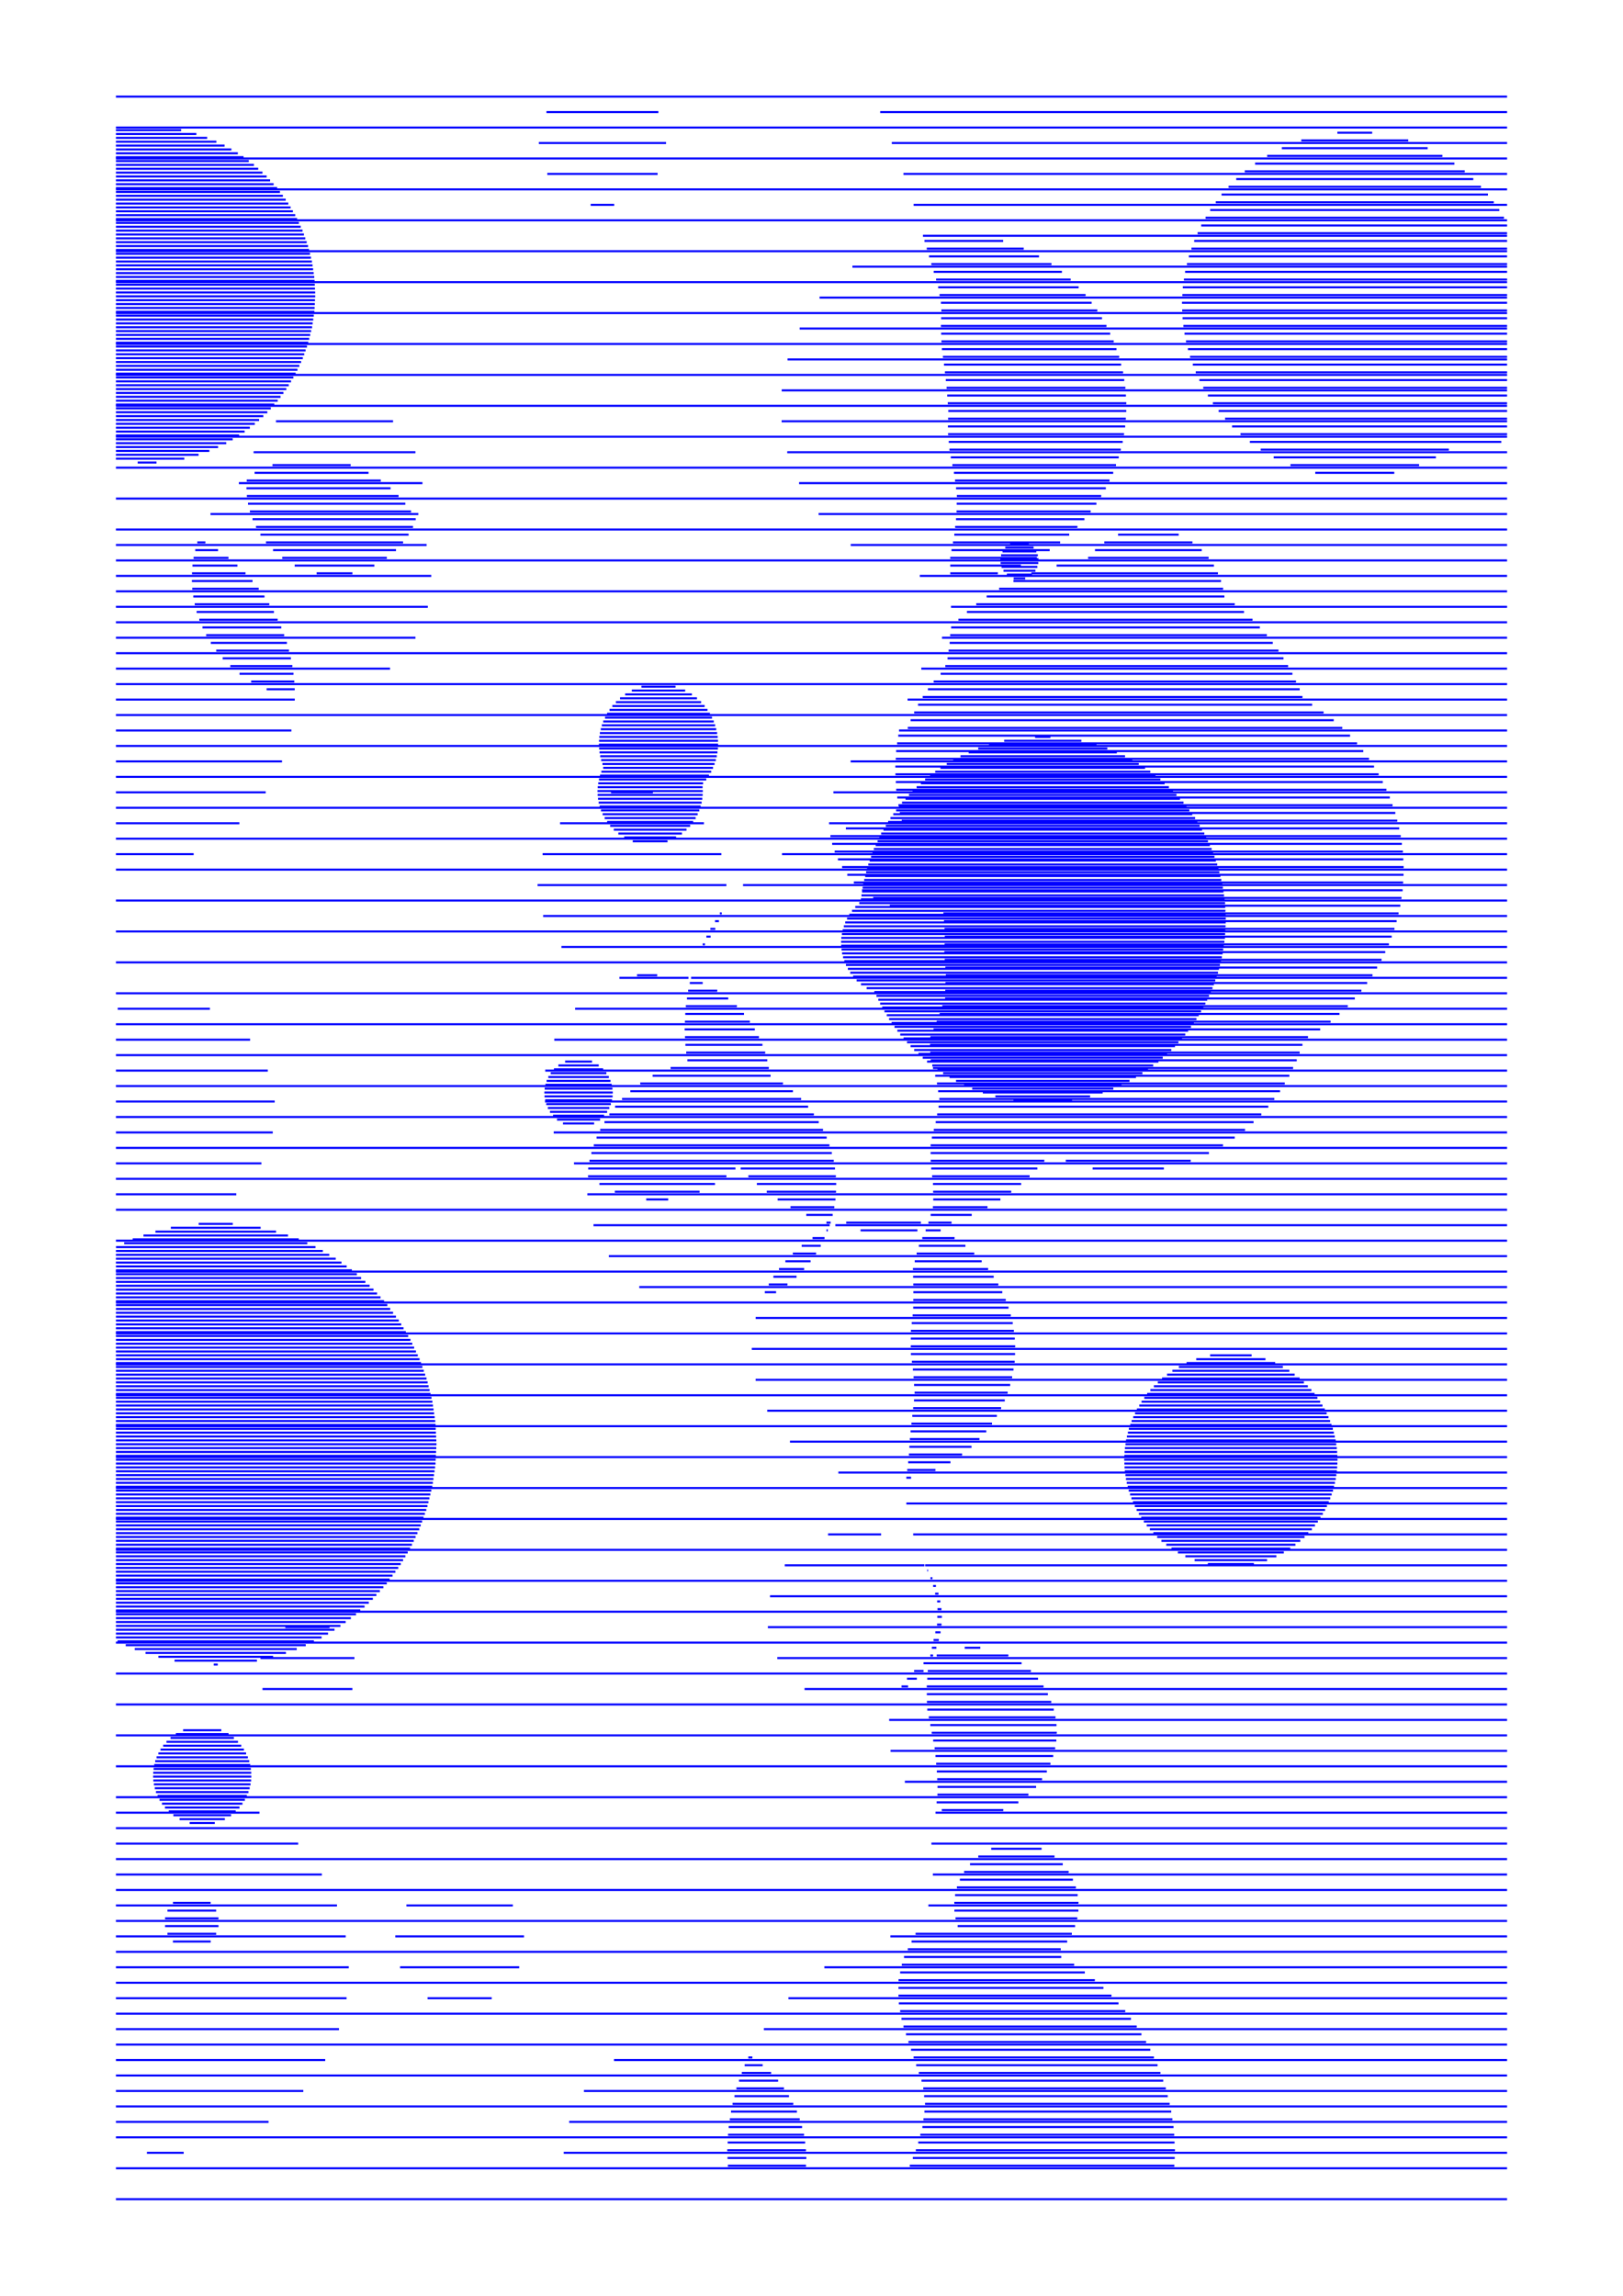 <?xml version="1.0" encoding="utf-8" ?>
<svg xmlns="http://www.w3.org/2000/svg" xmlns:cc="http://creativecommons.org/ns#" xmlns:dc="http://purl.org/dc/elements/1.1/" xmlns:ev="http://www.w3.org/2001/xml-events" xmlns:inkscape="http://www.inkscape.org/namespaces/inkscape" xmlns:rdf="http://www.w3.org/1999/02/22-rdf-syntax-ns#" xmlns:sodipodi="http://sodipodi.sourceforge.net/DTD/sodipodi-0.dtd" xmlns:xlink="http://www.w3.org/1999/xlink" baseProfile="tiny" height="29.7cm" version="1.2" viewBox="0 0 793.701 1122.52" width="21.0cm">
  <defs/>
  <g fill="none" id="layer1" inkscape:groupmode="layer" inkscape:label="1" stroke="#00f" style="display:inline">
    <line x1="737.008" x2="56.693" y1="47.244" y2="47.244"/>
    <line x1="56.693" x2="737.008" y1="62.362" y2="62.362"/>
    <line x1="737.008" x2="436.125" y1="69.921" y2="69.921"/>
    <line x1="430.436" x2="737.008" y1="54.803" y2="54.803"/>
    <line x1="737.008" x2="56.693" y1="77.48" y2="77.48"/>
    <line x1="56.693" x2="119.108" y1="76.85" y2="76.85"/>
    <line x1="121.656" x2="56.693" y1="78.74" y2="78.74"/>
    <line x1="56.693" x2="124.186" y1="80.63" y2="80.63"/>
    <line x1="126.271" x2="56.693" y1="82.52" y2="82.52"/>
    <line x1="56.693" x2="128.356" y1="84.409" y2="84.409"/>
    <line x1="130.378" x2="56.693" y1="86.299" y2="86.299"/>
    <line x1="56.693" x2="132.09" y1="88.189" y2="88.189"/>
    <line x1="133.803" x2="56.693" y1="90.079" y2="90.079"/>
    <line x1="56.693" x2="135.514" y1="91.969" y2="91.969"/>
    <line x1="136.915" x2="56.693" y1="93.858" y2="93.858"/>
    <line x1="56.693" x2="737.008" y1="92.598" y2="92.598"/>
    <line x1="737.008" x2="446.8" y1="100.157" y2="100.157"/>
    <line x1="451.362" x2="737.008" y1="115.276" y2="115.276"/>
    <line x1="737.008" x2="585.66" y1="114.016" y2="114.016"/>
    <line x1="584.007" x2="737.008" y1="117.795" y2="117.795"/>
    <line x1="737.008" x2="582.654" y1="121.575" y2="121.575"/>
    <line x1="581.4" x2="737.008" y1="125.354" y2="125.354"/>
    <line x1="737.008" x2="56.693" y1="122.835" y2="122.835"/>
    <line x1="56.693" x2="151.119" y1="122.205" y2="122.205"/>
    <line x1="150.645" x2="56.693" y1="120.315" y2="120.315"/>
    <line x1="56.693" x2="149.976" y1="118.425" y2="118.425"/>
    <line x1="149.3" x2="56.693" y1="116.535" y2="116.535"/>
    <line x1="56.693" x2="148.624" y1="114.646" y2="114.646"/>
    <line x1="147.947" x2="56.693" y1="112.756" y2="112.756"/>
    <line x1="56.693" x2="147.065" y1="110.866" y2="110.866"/>
    <line x1="146.171" x2="56.693" y1="108.976" y2="108.976"/>
    <line x1="56.693" x2="737.008" y1="107.716" y2="107.716"/>
    <line x1="735.476" x2="589.573" y1="106.457" y2="106.457"/>
    <line x1="587.447" x2="737.008" y1="110.236" y2="110.236"/>
    <line x1="733.211" x2="591.838" y1="102.677" y2="102.677"/>
    <line x1="594.547" x2="730.502" y1="98.898" y2="98.898"/>
    <line x1="727.661" x2="597.388" y1="95.118" y2="95.118"/>
    <line x1="600.814" x2="724.235" y1="91.339" y2="91.339"/>
    <line x1="720.486" x2="604.563" y1="87.559" y2="87.559"/>
    <line x1="608.733" x2="716.316" y1="83.779" y2="83.779"/>
    <line x1="711.256" x2="613.793" y1="80.0" y2="80.0"/>
    <line x1="619.679" x2="705.369" y1="76.221" y2="76.221"/>
    <line x1="698.179" x2="626.87" y1="72.441" y2="72.441"/>
    <line x1="636.37" x2="688.679" y1="68.661" y2="68.661"/>
    <line x1="671.023" x2="654.026" y1="64.882" y2="64.882"/>
    <line x1="737.008" x2="441.819" y1="85.039" y2="85.039"/>
    <line x1="452.102" x2="490.568" y1="117.795" y2="117.795"/>
    <line x1="500.621" x2="453.218" y1="121.575" y2="121.575"/>
    <line x1="454.336" x2="508.106" y1="125.354" y2="125.354"/>
    <line x1="514.203" x2="455.455" y1="129.134" y2="129.134"/>
    <line x1="456.623" x2="519.299" y1="132.913" y2="132.913"/>
    <line x1="523.594" x2="457.791" y1="136.693" y2="136.693"/>
    <line x1="458.809" x2="527.472" y1="140.472" y2="140.472"/>
    <line x1="530.897" x2="459.48" y1="144.252" y2="144.252"/>
    <line x1="460.151" x2="533.845" y1="148.031" y2="148.031"/>
    <line x1="536.646" x2="460.357" y1="151.811" y2="151.811"/>
    <line x1="460.247" x2="538.911" y1="155.591" y2="155.591"/>
    <line x1="541.118" x2="460.137" y1="159.37" y2="159.37"/>
    <line x1="460.254" x2="542.905" y1="163.15" y2="163.15"/>
    <line x1="544.632" x2="460.399" y1="166.929" y2="166.929"/>
    <line x1="460.611" x2="545.984" y1="170.709" y2="170.709"/>
    <line x1="547.306" x2="461.126" y1="174.488" y2="174.488"/>
    <line x1="461.642" x2="548.253" y1="178.268" y2="178.268"/>
    <line x1="549.2" x2="462.107" y1="182.047" y2="182.047"/>
    <line x1="462.516" x2="549.781" y1="185.827" y2="185.827"/>
    <line x1="550.342" x2="462.925" y1="189.606" y2="189.606"/>
    <line x1="463.223" x2="550.611" y1="193.386" y2="193.386"/>
    <line x1="550.797" x2="463.487" y1="197.165" y2="197.165"/>
    <line x1="463.731" x2="550.765" y1="200.945" y2="200.945"/>
    <line x1="550.579" x2="463.651" y1="204.724" y2="204.724"/>
    <line x1="463.571" x2="550.246" y1="208.504" y2="208.504"/>
    <line x1="549.685" x2="463.642" y1="212.284" y2="212.284"/>
    <line x1="463.988" x2="549.038" y1="216.063" y2="216.063"/>
    <line x1="548.091" x2="464.335" y1="219.843" y2="219.843"/>
    <line x1="464.96" x2="547.106" y1="223.622" y2="223.622"/>
    <line x1="545.753" x2="465.738" y1="227.402" y2="227.402"/>
    <line x1="466.516" x2="544.388" y1="231.181" y2="231.181"/>
    <line x1="542.6" x2="467.04" y1="234.961" y2="234.961"/>
    <line x1="467.548" x2="540.79" y1="238.74" y2="238.74"/>
    <line x1="538.524" x2="467.921" y1="242.52" y2="242.52"/>
    <line x1="467.849" x2="536.17" y1="246.299" y2="246.299"/>
    <line x1="533.367" x2="467.777" y1="250.079" y2="250.079"/>
    <line x1="467.524" x2="530.312" y1="253.858" y2="253.858"/>
    <line x1="526.887" x2="467.107" y1="257.638" y2="257.638"/>
    <line x1="466.69" x2="522.882" y1="261.417" y2="261.417"/>
    <line x1="518.429" x2="466.031" y1="265.197" y2="265.197"/>
    <line x1="465.317" x2="513.333" y1="268.976" y2="268.976"/>
    <line x1="507.537" x2="489.544" y1="271.496" y2="271.496"/>
    <line x1="489.235" x2="507.846" y1="273.386" y2="273.386"/>
    <line x1="507.029" x2="464.684" y1="272.756" y2="272.756"/>
    <line x1="464.692" x2="499.256" y1="276.535" y2="276.535"/>
    <line x1="504.364" x2="595.623" y1="280.315" y2="280.315"/>
    <line x1="597.104" x2="495.619" y1="284.094" y2="284.094"/>
    <line x1="495.71" x2="501.37" y1="282.835" y2="282.835"/>
    <line x1="504.7" x2="492.381" y1="280.945" y2="280.945"/>
    <line x1="490.734" x2="506.347" y1="279.055" y2="279.055"/>
    <line x1="507.289" x2="489.791" y1="277.165" y2="277.165"/>
    <line x1="489.313" x2="507.767" y1="275.276" y2="275.276"/>
    <line x1="506.8" x2="490.281" y1="269.606" y2="269.606"/>
    <line x1="491.605" x2="505.475" y1="267.716" y2="267.716"/>
    <line x1="503.127" x2="493.954" y1="265.827" y2="265.827"/>
    <line x1="487.991" x2="464.7" y1="280.315" y2="280.315"/>
    <line x1="449.807" x2="737.008" y1="281.575" y2="281.575"/>
    <line x1="737.008" x2="56.693" y1="289.134" y2="289.134"/>
    <line x1="56.693" x2="209.198" y1="296.693" y2="296.693"/>
    <line x1="210.906" x2="56.693" y1="281.575" y2="281.575"/>
    <line x1="56.693" x2="737.008" y1="274.016" y2="274.016"/>
    <line x1="737.008" x2="416.038" y1="266.457" y2="266.457"/>
    <line x1="400.336" x2="737.008" y1="251.339" y2="251.339"/>
    <line x1="737.008" x2="56.693" y1="258.898" y2="258.898"/>
    <line x1="56.693" x2="208.627" y1="266.457" y2="266.457"/>
    <line x1="199.815" x2="127.363" y1="261.417" y2="261.417"/>
    <line x1="125.2" x2="201.978" y1="257.638" y2="257.638"/>
    <line x1="203.302" x2="123.501" y1="253.858" y2="253.858"/>
    <line x1="122.21" x2="201.024" y1="250.079" y2="250.079"/>
    <line x1="204.578" x2="102.944" y1="251.339" y2="251.339"/>
    <line x1="100.447" x2="96.479" y1="265.197" y2="265.197"/>
    <line x1="95.478" x2="106.629" y1="268.976" y2="268.976"/>
    <line x1="111.725" x2="94.681" y1="272.756" y2="272.756"/>
    <line x1="94.121" x2="116.104" y1="276.535" y2="276.535"/>
    <line x1="120.067" x2="93.892" y1="280.315" y2="280.315"/>
    <line x1="93.841" x2="123.492" y1="284.094" y2="284.094"/>
    <line x1="126.528" x2="94.027" y1="287.874" y2="287.874"/>
    <line x1="94.529" x2="129.331" y1="291.654" y2="291.654"/>
    <line x1="131.684" x2="95.222" y1="295.433" y2="295.433"/>
    <line x1="96.168" x2="133.949" y1="299.213" y2="299.213"/>
    <line x1="135.773" x2="97.466" y1="302.992" y2="302.992"/>
    <line x1="99.006" x2="137.56" y1="306.772" y2="306.772"/>
    <line x1="138.952" x2="100.82" y1="310.551" y2="310.551"/>
    <line x1="103.086" x2="140.304" y1="314.331" y2="314.331"/>
    <line x1="141.327" x2="105.755" y1="318.11" y2="318.11"/>
    <line x1="108.888" x2="142.274" y1="321.89" y2="321.89"/>
    <line x1="142.97" x2="112.613" y1="325.669" y2="325.669"/>
    <line x1="117.136" x2="143.53" y1="329.449" y2="329.449"/>
    <line x1="143.924" x2="122.805" y1="333.228" y2="333.228"/>
    <line x1="130.385" x2="144.11" y1="337.008" y2="337.008"/>
    <line x1="144.152" x2="56.693" y1="342.047" y2="342.047"/>
    <line x1="56.693" x2="737.008" y1="349.606" y2="349.606"/>
    <line x1="737.008" x2="439.651" y1="357.165" y2="357.165"/>
    <line x1="439.277" x2="660.226" y1="359.685" y2="359.685"/>
    <line x1="663.651" x2="438.716" y1="363.465" y2="363.465"/>
    <line x1="438.245" x2="666.679" y1="367.244" y2="367.244"/>
    <line x1="669.482" x2="438.06" y1="371.024" y2="371.024"/>
    <line x1="437.874" x2="671.934" y1="374.803" y2="374.803"/>
    <line x1="674.199" x2="437.901" y1="378.583" y2="378.583"/>
    <line x1="438.087" x2="676.21" y1="382.362" y2="382.362"/>
    <line x1="677.997" x2="438.272" y1="386.142" y2="386.142"/>
    <line x1="438.798" x2="679.654" y1="389.921" y2="389.921"/>
    <line x1="681.007" x2="439.358" y1="393.701" y2="393.701"/>
    <line x1="439.643" x2="580.242" y1="394.331" y2="394.331"/>
    <line x1="581.643" x2="438.241" y1="396.221" y2="396.221"/>
    <line x1="440.021" x2="682.359" y1="397.48" y2="397.48"/>
    <line x1="683.317" x2="440.968" y1="401.26" y2="401.26"/>
    <line x1="436.84" x2="583.045" y1="398.11" y2="398.11"/>
    <line x1="584.436" x2="435.449" y1="400.0" y2="400.0"/>
    <line x1="434.316" x2="585.568" y1="401.89" y2="401.89"/>
    <line x1="586.701" x2="433.183" y1="403.779" y2="403.779"/>
    <line x1="432.051" x2="587.834" y1="405.669" y2="405.669"/>
    <line x1="588.954" x2="430.93" y1="407.559" y2="407.559"/>
    <line x1="430.037" x2="589.848" y1="409.449" y2="409.449"/>
    <line x1="590.742" x2="429.143" y1="411.339" y2="411.339"/>
    <line x1="428.249" x2="591.635" y1="413.228" y2="413.228"/>
    <line x1="592.529" x2="427.355" y1="415.118" y2="415.118"/>
    <line x1="426.646" x2="593.238" y1="417.008" y2="417.008"/>
    <line x1="593.914" x2="425.97" y1="418.898" y2="418.898"/>
    <line x1="425.294" x2="594.591" y1="420.787" y2="420.787"/>
    <line x1="595.267" x2="424.618" y1="422.677" y2="422.677"/>
    <line x1="424.037" x2="595.848" y1="424.567" y2="424.567"/>
    <line x1="596.321" x2="423.563" y1="426.457" y2="426.457"/>
    <line x1="423.09" x2="596.794" y1="428.346" y2="428.346"/>
    <line x1="597.268" x2="422.617" y1="430.236" y2="430.236"/>
    <line x1="422.143" x2="597.741" y1="432.126" y2="432.126"/>
    <line x1="598.029" x2="421.855" y1="434.016" y2="434.016"/>
    <line x1="421.564" x2="685.928" y1="435.276" y2="435.276"/>
    <line x1="686.186" x2="417.566" y1="431.496" y2="431.496"/>
    <line x1="414.376" x2="686.372" y1="427.716" y2="427.716"/>
    <line x1="686.432" x2="411.817" y1="423.937" y2="423.937"/>
    <line x1="409.774" x2="686.246" y1="420.158" y2="420.158"/>
    <line x1="686.061" x2="408.172" y1="416.378" y2="416.378"/>
    <line x1="406.959" x2="685.549" y1="412.598" y2="412.598"/>
    <line x1="684.988" x2="406.099" y1="408.819" y2="408.819"/>
    <line x1="405.448" x2="737.008" y1="402.52" y2="402.52"/>
    <line x1="737.008" x2="56.693" y1="410.079" y2="410.079"/>
    <line x1="56.693" x2="117.056" y1="402.52" y2="402.52"/>
    <line x1="129.936" x2="56.693" y1="387.402" y2="387.402"/>
    <line x1="56.693" x2="737.008" y1="379.842" y2="379.842"/>
    <line x1="737.008" x2="407.554" y1="387.402" y2="387.402"/>
    <line x1="415.999" x2="737.008" y1="372.284" y2="372.284"/>
    <line x1="737.008" x2="56.693" y1="364.724" y2="364.724"/>
    <line x1="56.693" x2="137.908" y1="372.284" y2="372.284"/>
    <line x1="142.49" x2="56.693" y1="357.165" y2="357.165"/>
    <line x1="56.693" x2="737.008" y1="334.488" y2="334.488"/>
    <line x1="737.008" x2="443.841" y1="342.047" y2="342.047"/>
    <line x1="448.964" x2="641.682" y1="344.567" y2="344.567"/>
    <line x1="636.947" x2="451.229" y1="340.787" y2="340.787"/>
    <line x1="453.789" x2="635.587" y1="337.008" y2="337.008"/>
    <line x1="633.799" x2="456.592" y1="333.228" y2="333.228"/>
    <line x1="460.009" x2="632.012" y1="329.449" y2="329.449"/>
    <line x1="629.936" x2="462.286" y1="325.669" y2="325.669"/>
    <line x1="463.374" x2="627.671" y1="321.89" y2="321.89"/>
    <line x1="625.237" x2="463.895" y1="318.11" y2="318.11"/>
    <line x1="464.416" x2="622.434" y1="314.331" y2="314.331"/>
    <line x1="619.526" x2="464.665" y1="310.551" y2="310.551"/>
    <line x1="465.138" x2="616.101" y1="306.772" y2="306.772"/>
    <line x1="612.533" x2="468.705" y1="302.992" y2="302.992"/>
    <line x1="472.875" x2="608.363" y1="299.213" y2="299.213"/>
    <line x1="603.825" x2="477.413" y1="295.433" y2="295.433"/>
    <line x1="482.509" x2="598.754" y1="291.654" y2="291.654"/>
    <line x1="598.135" x2="488.581" y1="287.874" y2="287.874"/>
    <line x1="465.074" x2="737.008" y1="296.693" y2="296.693"/>
    <line x1="737.008" x2="56.693" y1="304.252" y2="304.252"/>
    <line x1="56.693" x2="203.16" y1="311.811" y2="311.811"/>
    <line x1="190.732" x2="56.693" y1="326.929" y2="326.929"/>
    <line x1="56.693" x2="737.008" y1="319.37" y2="319.37"/>
    <line x1="737.008" x2="450.547" y1="326.929" y2="326.929"/>
    <line x1="460.673" x2="737.008" y1="311.811" y2="311.811"/>
    <line x1="737.008" x2="56.693" y1="243.78" y2="243.78"/>
    <line x1="56.693" x2="737.008" y1="228.661" y2="228.661"/>
    <line x1="737.008" x2="384.993" y1="221.102" y2="221.102"/>
    <line x1="382.251" x2="737.008" y1="205.984" y2="205.984"/>
    <line x1="737.008" x2="599.098" y1="204.724" y2="204.724"/>
    <line x1="595.946" x2="737.008" y1="200.945" y2="200.945"/>
    <line x1="737.008" x2="56.693" y1="198.425" y2="198.425"/>
    <line x1="56.693" x2="134.149" y1="197.795" y2="197.795"/>
    <line x1="135.797" x2="56.693" y1="195.905" y2="195.905"/>
    <line x1="56.693" x2="137.198" y1="194.016" y2="194.016"/>
    <line x1="138.6" x2="56.693" y1="192.126" y2="192.126"/>
    <line x1="56.693" x2="140.001" y1="190.236" y2="190.236"/>
    <line x1="141.194" x2="56.693" y1="188.346" y2="188.346"/>
    <line x1="56.693" x2="142.326" y1="186.457" y2="186.457"/>
    <line x1="143.459" x2="56.693" y1="184.567" y2="184.567"/>
    <line x1="56.693" x2="737.008" y1="183.307" y2="183.307"/>
    <line x1="737.008" x2="584.764" y1="182.047" y2="182.047"/>
    <line x1="583.329" x2="737.008" y1="178.268" y2="178.268"/>
    <line x1="737.008" x2="385.147" y1="175.748" y2="175.748"/>
    <line x1="382.281" x2="737.008" y1="190.866" y2="190.866"/>
    <line x1="737.008" x2="588.438" y1="189.606" y2="189.606"/>
    <line x1="586.552" x2="737.008" y1="185.827" y2="185.827"/>
    <line x1="737.008" x2="590.703" y1="193.386" y2="193.386"/>
    <line x1="593.143" x2="737.008" y1="197.165" y2="197.165"/>
    <line x1="737.008" x2="602.523" y1="208.504" y2="208.504"/>
    <line x1="606.644" x2="737.008" y1="212.284" y2="212.284"/>
    <line x1="737.008" x2="56.693" y1="213.543" y2="213.543"/>
    <line x1="56.693" x2="116.945" y1="212.913" y2="212.913"/>
    <line x1="119.623" x2="56.693" y1="211.024" y2="211.024"/>
    <line x1="56.693" x2="122.171" y1="209.134" y2="209.134"/>
    <line x1="124.607" x2="56.693" y1="207.244" y2="207.244"/>
    <line x1="56.693" x2="126.692" y1="205.354" y2="205.354"/>
    <line x1="128.777" x2="56.693" y1="203.465" y2="203.465"/>
    <line x1="56.693" x2="130.723" y1="201.575" y2="201.575"/>
    <line x1="132.436" x2="56.693" y1="199.685" y2="199.685"/>
    <line x1="56.693" x2="113.792" y1="214.803" y2="214.803"/>
    <line x1="110.623" x2="56.693" y1="216.693" y2="216.693"/>
    <line x1="56.693" x2="106.627" y1="218.583" y2="218.583"/>
    <line x1="102.383" x2="56.693" y1="220.472" y2="220.472"/>
    <line x1="56.693" x2="97.102" y1="222.362" y2="222.362"/>
    <line x1="90.113" x2="56.693" y1="224.252" y2="224.252"/>
    <line x1="67.336" x2="76.528" y1="226.142" y2="226.142"/>
    <line x1="116.817" x2="206.588" y1="236.22" y2="236.22"/>
    <line x1="198.221" x2="121.288" y1="246.299" y2="246.299"/>
    <line x1="120.727" x2="194.92" y1="242.52" y2="242.52"/>
    <line x1="190.993" x2="120.525" y1="238.74" y2="238.74"/>
    <line x1="120.652" x2="186.22" y1="234.961" y2="234.961"/>
    <line x1="180.222" x2="124.513" y1="231.181" y2="231.181"/>
    <line x1="133.245" x2="171.49" y1="227.402" y2="227.402"/>
    <line x1="192.207" x2="134.97" y1="205.984" y2="205.984"/>
    <line x1="124.032" x2="203.146" y1="221.102" y2="221.102"/>
    <line x1="197.106" x2="130.072" y1="265.197" y2="265.197"/>
    <line x1="133.525" x2="193.653" y1="268.976" y2="268.976"/>
    <line x1="189.162" x2="138.016" y1="272.756" y2="272.756"/>
    <line x1="144.111" x2="183.067" y1="276.535" y2="276.535"/>
    <line x1="172.338" x2="154.84" y1="280.315" y2="280.315"/>
    <line x1="144.564" x2="56.693" y1="182.677" y2="182.677"/>
    <line x1="56.693" x2="145.458" y1="180.787" y2="180.787"/>
    <line x1="146.352" x2="56.693" y1="178.898" y2="178.898"/>
    <line x1="56.693" x2="147.245" y1="177.008" y2="177.008"/>
    <line x1="148.084" x2="56.693" y1="175.118" y2="175.118"/>
    <line x1="56.693" x2="148.76" y1="173.228" y2="173.228"/>
    <line x1="149.436" x2="56.693" y1="171.339" y2="171.339"/>
    <line x1="56.693" x2="150.112" y1="169.449" y2="169.449"/>
    <line x1="150.741" x2="56.693" y1="167.559" y2="167.559"/>
    <line x1="56.693" x2="737.008" y1="168.189" y2="168.189"/>
    <line x1="737.008" x2="579.979" y1="166.929" y2="166.929"/>
    <line x1="579.27" x2="737.008" y1="163.15" y2="163.15"/>
    <line x1="737.008" x2="391.055" y1="160.63" y2="160.63"/>
    <line x1="400.792" x2="737.008" y1="145.512" y2="145.512"/>
    <line x1="737.008" x2="578.222" y1="144.252" y2="144.252"/>
    <line x1="578.036" x2="737.008" y1="148.031" y2="148.031"/>
    <line x1="737.008" x2="578.129" y1="151.811" y2="151.811"/>
    <line x1="578.314" x2="737.008" y1="155.591" y2="155.591"/>
    <line x1="737.008" x2="56.693" y1="153.071" y2="153.071"/>
    <line x1="56.693" x2="153.738" y1="152.441" y2="152.441"/>
    <line x1="153.856" x2="56.693" y1="150.551" y2="150.551"/>
    <line x1="56.693" x2="153.949" y1="148.661" y2="148.661"/>
    <line x1="154.042" x2="56.693" y1="146.772" y2="146.772"/>
    <line x1="56.693" x2="154.135" y1="144.882" y2="144.882"/>
    <line x1="154.116" x2="56.693" y1="142.992" y2="142.992"/>
    <line x1="56.693" x2="154.023" y1="141.102" y2="141.102"/>
    <line x1="153.93" x2="56.693" y1="139.213" y2="139.213"/>
    <line x1="56.693" x2="737.008" y1="137.953" y2="137.953"/>
    <line x1="737.008" x2="578.99" y1="136.693" y2="136.693"/>
    <line x1="579.55" x2="737.008" y1="132.913" y2="132.913"/>
    <line x1="737.008" x2="416.867" y1="130.394" y2="130.394"/>
    <line x1="321.587" x2="267.637" y1="85.039" y2="85.039"/>
    <line x1="263.512" x2="325.712" y1="69.921" y2="69.921"/>
    <line x1="321.981" x2="267.243" y1="54.803" y2="54.803"/>
    <line x1="288.853" x2="300.371" y1="100.157" y2="100.157"/>
    <line x1="152.539" x2="56.693" y1="127.874" y2="127.874"/>
    <line x1="56.693" x2="152.841" y1="129.764" y2="129.764"/>
    <line x1="153.121" x2="56.693" y1="131.654" y2="131.654"/>
    <line x1="56.693" x2="153.401" y1="133.543" y2="133.543"/>
    <line x1="153.682" x2="56.693" y1="135.433" y2="135.433"/>
    <line x1="56.693" x2="153.837" y1="137.323" y2="137.323"/>
    <line x1="152.066" x2="56.693" y1="125.984" y2="125.984"/>
    <line x1="56.693" x2="151.592" y1="124.094" y2="124.094"/>
    <line x1="145.277" x2="56.693" y1="107.087" y2="107.087"/>
    <line x1="56.693" x2="144.363" y1="105.197" y2="105.197"/>
    <line x1="143.23" x2="56.693" y1="103.307" y2="103.307"/>
    <line x1="56.693" x2="142.098" y1="101.417" y2="101.417"/>
    <line x1="140.965" x2="56.693" y1="99.528" y2="99.528"/>
    <line x1="56.693" x2="139.718" y1="97.638" y2="97.638"/>
    <line x1="138.317" x2="56.693" y1="95.748" y2="95.748"/>
    <line x1="56.693" x2="116.308" y1="74.961" y2="74.961"/>
    <line x1="113.155" x2="56.693" y1="73.071" y2="73.071"/>
    <line x1="56.693" x2="109.816" y1="71.181" y2="71.181"/>
    <line x1="105.821" x2="56.693" y1="69.291" y2="69.291"/>
    <line x1="56.693" x2="101.317" y1="67.402" y2="67.402"/>
    <line x1="96.035" x2="56.693" y1="65.512" y2="65.512"/>
    <line x1="56.693" x2="88.59" y1="63.622" y2="63.622"/>
    <line x1="56.693" x2="153.458" y1="154.331" y2="154.331"/>
    <line x1="153.178" x2="56.693" y1="156.22" y2="156.22"/>
    <line x1="56.693" x2="152.897" y1="158.11" y2="158.11"/>
    <line x1="152.617" x2="56.693" y1="160.0" y2="160.0"/>
    <line x1="56.693" x2="152.161" y1="161.89" y2="161.89"/>
    <line x1="151.688" x2="56.693" y1="163.78" y2="163.78"/>
    <line x1="56.693" x2="151.214" y1="165.669" y2="165.669"/>
    <line x1="303.231" x2="340.825" y1="341.417" y2="341.417"/>
    <line x1="342.863" x2="301.193" y1="343.307" y2="343.307"/>
    <line x1="299.482" x2="344.574" y1="345.197" y2="345.197"/>
    <line x1="345.976" x2="298.08" y1="347.087" y2="347.087"/>
    <line x1="296.89" x2="347.165" y1="348.976" y2="348.976"/>
    <line x1="348.181" x2="295.875" y1="350.866" y2="350.866"/>
    <line x1="295.007" x2="349.049" y1="352.756" y2="352.756"/>
    <line x1="349.725" x2="294.331" y1="354.646" y2="354.646"/>
    <line x1="293.796" x2="350.26" y1="356.535" y2="356.535"/>
    <line x1="350.69" x2="293.366" y1="358.425" y2="358.425"/>
    <line x1="293.086" x2="350.97" y1="360.315" y2="360.315"/>
    <line x1="351.114" x2="292.942" y1="362.205" y2="362.205"/>
    <line x1="292.889" x2="351.166" y1="364.094" y2="364.094"/>
    <line x1="351.074" x2="292.982" y1="365.984" y2="365.984"/>
    <line x1="293.207" x2="350.849" y1="367.874" y2="367.874"/>
    <line x1="350.529" x2="293.527" y1="369.764" y2="369.764"/>
    <line x1="294" x2="350.055" y1="371.654" y2="371.654"/>
    <line x1="349.433" x2="294.623" y1="373.543" y2="373.543"/>
    <line x1="294.99" x2="348.689" y1="375.433" y2="375.433"/>
    <line x1="347.795" x2="294.109" y1="377.323" y2="377.323"/>
    <line x1="293.433" x2="346.676" y1="379.213" y2="379.213"/>
    <line x1="345.37" x2="292.919" y1="381.102" y2="381.102"/>
    <line x1="292.543" x2="343.836" y1="382.992" y2="382.992"/>
    <line x1="343.59" x2="292.297" y1="384.882" y2="384.882"/>
    <line x1="292.204" x2="343.683" y1="386.772" y2="386.772"/>
    <line x1="343.619" x2="292.268" y1="388.661" y2="388.661"/>
    <line x1="292.456" x2="343.431" y1="390.551" y2="390.551"/>
    <line x1="343.115" x2="292.772" y1="392.441" y2="392.441"/>
    <line x1="293.246" x2="342.641" y1="394.331" y2="394.331"/>
    <line x1="341.988" x2="293.899" y1="396.221" y2="396.221"/>
    <line x1="294.713" x2="341.174" y1="398.11" y2="398.11"/>
    <line x1="340.18" x2="295.707" y1="400.0" y2="400.0"/>
    <line x1="296.913" x2="338.974" y1="401.89" y2="401.89"/>
    <line x1="337.51" x2="298.377" y1="403.779" y2="403.779"/>
    <line x1="300.167" x2="335.72" y1="405.669" y2="405.669"/>
    <line x1="333.491" x2="302.396" y1="407.559" y2="407.559"/>
    <line x1="305.254" x2="330.633" y1="409.449" y2="409.449"/>
    <line x1="326.457" x2="309.43" y1="411.339" y2="411.339"/>
    <line x1="319.295" x2="298.835" y1="387.402" y2="387.402"/>
    <line x1="273.885" x2="344.244" y1="402.52" y2="402.52"/>
    <line x1="352.776" x2="265.354" y1="417.638" y2="417.638"/>
    <line x1="262.901" x2="355.228" y1="432.756" y2="432.756"/>
    <line x1="363.374" x2="737.008" y1="432.756" y2="432.756"/>
    <line x1="737.008" x2="56.693" y1="425.197" y2="425.197"/>
    <line x1="56.693" x2="94.7" y1="417.638" y2="417.638"/>
    <line x1="56.693" x2="737.008" y1="394.961" y2="394.961"/>
    <line x1="737.008" x2="382.43" y1="417.638" y2="417.638"/>
    <line x1="413.661" x2="684.264" y1="405.039" y2="405.039"/>
    <line x1="685.367" x2="427.031" y1="439.055" y2="439.055"/>
    <line x1="421.295" x2="598.59" y1="437.795" y2="437.795"/>
    <line x1="598.87" x2="421.014" y1="439.685" y2="439.685"/>
    <line x1="420.214" x2="599.083" y1="441.575" y2="441.575"/>
    <line x1="599.176" x2="418.263" y1="443.465" y2="443.465"/>
    <line x1="416.664" x2="599.269" y1="445.354" y2="445.354"/>
    <line x1="599.361" x2="415.339" y1="447.244" y2="447.244"/>
    <line x1="414.239" x2="599.454" y1="449.134" y2="449.134"/>
    <line x1="599.414" x2="413.345" y1="451.024" y2="451.024"/>
    <line x1="412.652" x2="599.321" y1="452.913" y2="452.913"/>
    <line x1="599.228" x2="412.11" y1="454.803" y2="454.803"/>
    <line x1="411.706" x2="599.135" y1="456.693" y2="456.693"/>
    <line x1="599.029" x2="411.431" y1="458.583" y2="458.583"/>
    <line x1="411.338" x2="598.749" y1="460.472" y2="460.472"/>
    <line x1="598.468" x2="411.373" y1="462.362" y2="462.362"/>
    <line x1="411.532" x2="598.188" y1="464.252" y2="464.252"/>
    <line x1="597.908" x2="411.817" y1="466.142" y2="466.142"/>
    <line x1="412.29" x2="597.536" y1="468.031" y2="468.031"/>
    <line x1="597.063" x2="412.909" y1="469.921" y2="469.921"/>
    <line x1="413.685" x2="596.589" y1="471.811" y2="471.811"/>
    <line x1="596.116" x2="414.637" y1="473.701" y2="473.701"/>
    <line x1="415.795" x2="595.643" y1="475.591" y2="475.591"/>
    <line x1="594.974" x2="417.201" y1="477.48" y2="477.48"/>
    <line x1="418.922" x2="594.298" y1="479.37" y2="479.37"/>
    <line x1="593.622" x2="421.063" y1="481.26" y2="481.26"/>
    <line x1="423.805" x2="592.946" y1="483.15" y2="483.15"/>
    <line x1="592.142" x2="427.562" y1="485.039" y2="485.039"/>
    <line x1="428.636" x2="591.248" y1="486.929" y2="486.929"/>
    <line x1="590.355" x2="429.53" y1="488.819" y2="488.819"/>
    <line x1="430.424" x2="589.461" y1="490.709" y2="490.709"/>
    <line x1="588.476" x2="431.409" y1="492.598" y2="492.598"/>
    <line x1="432.541" x2="587.343" y1="494.488" y2="494.488"/>
    <line x1="586.211" x2="433.674" y1="496.378" y2="496.378"/>
    <line x1="434.807" x2="585.078" y1="498.268" y2="498.268"/>
    <line x1="583.839" x2="436.045" y1="500.158" y2="500.158"/>
    <line x1="437.447" x2="582.438" y1="502.047" y2="502.047"/>
    <line x1="581.036" x2="438.848" y1="503.937" y2="503.937"/>
    <line x1="440.25" x2="579.635" y1="505.827" y2="505.827"/>
    <line x1="578.028" x2="441.856" y1="507.716" y2="507.716"/>
    <line x1="443.569" x2="576.316" y1="509.606" y2="509.606"/>
    <line x1="574.603" x2="445.282" y1="511.496" y2="511.496"/>
    <line x1="447.074" x2="572.811" y1="513.386" y2="513.386"/>
    <line x1="570.726" x2="449.159" y1="515.276" y2="515.276"/>
    <line x1="451.244" x2="568.64" y1="517.165" y2="517.165"/>
    <line x1="566.513" x2="453.371" y1="519.055" y2="519.055"/>
    <line x1="455.148" x2="634.152" y1="518.425" y2="518.425"/>
    <line x1="635.578" x2="454.915" y1="514.646" y2="514.646"/>
    <line x1="454.825" x2="636.93" y1="510.866" y2="510.866"/>
    <line x1="639.641" x2="454.981" y1="507.087" y2="507.087"/>
    <line x1="456.515" x2="645.61" y1="503.307" y2="503.307"/>
    <line x1="650.706" x2="458.049" y1="499.528" y2="499.528"/>
    <line x1="459.496" x2="655.056" y1="495.748" y2="495.748"/>
    <line x1="659.117" x2="460.836" y1="491.969" y2="491.969"/>
    <line x1="462.175" x2="662.542" y1="488.189" y2="488.189"/>
    <line x1="665.772" x2="462.266" y1="484.409" y2="484.409"/>
    <line x1="462.365" x2="668.575" y1="480.63" y2="480.63"/>
    <line x1="671.201" x2="462.551" y1="476.85" y2="476.85"/>
    <line x1="462.307" x2="673.466" y1="473.071" y2="473.071"/>
    <line x1="675.631" x2="461.998" y1="469.291" y2="469.291"/>
    <line x1="461.822" x2="677.418" y1="465.512" y2="465.512"/>
    <line x1="679.206" x2="461.927" y1="461.732" y2="461.732"/>
    <line x1="462.031" x2="680.569" y1="457.953" y2="457.953"/>
    <line x1="681.921" x2="461.902" y1="454.173" y2="454.173"/>
    <line x1="461.626" x2="683.01" y1="450.394" y2="450.394"/>
    <line x1="683.957" x2="461.351" y1="446.614" y2="446.614"/>
    <line x1="435.13" x2="684.807" y1="442.835" y2="442.835"/>
    <line x1="737.008" x2="56.693" y1="440.315" y2="440.315"/>
    <line x1="56.693" x2="737.008" y1="455.433" y2="455.433"/>
    <line x1="737.008" x2="274.549" y1="462.992" y2="462.992"/>
    <line x1="265.615" x2="737.008" y1="447.874" y2="447.874"/>
    <line x1="737.008" x2="56.693" y1="470.551" y2="470.551"/>
    <line x1="56.693" x2="737.008" y1="485.669" y2="485.669"/>
    <line x1="737.008" x2="281.256" y1="493.228" y2="493.228"/>
    <line x1="271.064" x2="737.008" y1="508.346" y2="508.346"/>
    <line x1="737.008" x2="56.693" y1="500.787" y2="500.787"/>
    <line x1="56.693" x2="122.31" y1="508.346" y2="508.346"/>
    <line x1="130.962" x2="56.693" y1="523.465" y2="523.465"/>
    <line x1="56.693" x2="737.008" y1="515.905" y2="515.905"/>
    <line x1="737.008" x2="266.634" y1="523.465" y2="523.465"/>
    <line x1="269.331" x2="296.539" y1="524.724" y2="524.724"/>
    <line x1="297.719" x2="268.151" y1="526.614" y2="526.614"/>
    <line x1="267.313" x2="298.557" y1="528.504" y2="528.504"/>
    <line x1="299.144" x2="266.726" y1="530.394" y2="530.394"/>
    <line x1="266.368" x2="299.502" y1="532.284" y2="532.284"/>
    <line x1="299.644" x2="266.226" y1="534.173" y2="534.173"/>
    <line x1="266.295" x2="299.575" y1="536.063" y2="536.063"/>
    <line x1="299.267" x2="266.604" y1="537.953" y2="537.953"/>
    <line x1="266.545" x2="737.008" y1="538.583" y2="538.583"/>
    <line x1="737.008" x2="56.693" y1="531.024" y2="531.024"/>
    <line x1="56.693" x2="134.332" y1="538.583" y2="538.583"/>
    <line x1="133.391" x2="56.693" y1="553.701" y2="553.701"/>
    <line x1="56.693" x2="737.008" y1="561.26" y2="561.26"/>
    <line x1="737.008" x2="270.781" y1="553.701" y2="553.701"/>
    <line x1="275.321" x2="290.549" y1="549.291" y2="549.291"/>
    <line x1="293.464" x2="272.406" y1="547.402" y2="547.402"/>
    <line x1="270.45" x2="295.42" y1="545.512" y2="545.512"/>
    <line x1="296.889" x2="268.981" y1="543.622" y2="543.622"/>
    <line x1="267.92" x2="297.95" y1="541.732" y2="541.732"/>
    <line x1="298.732" x2="267.138" y1="539.842" y2="539.842"/>
    <line x1="270.893" x2="294.977" y1="522.835" y2="522.835"/>
    <line x1="292.805" x2="273.065" y1="520.945" y2="520.945"/>
    <line x1="276.355" x2="289.515" y1="519.055" y2="519.055"/>
    <line x1="304.219" x2="391.784" y1="537.323" y2="537.323"/>
    <line x1="395.197" x2="300.807" y1="541.102" y2="541.102"/>
    <line x1="298.004" x2="398" y1="544.882" y2="544.882"/>
    <line x1="400.4" x2="295.604" y1="548.661" y2="548.661"/>
    <line x1="293.526" x2="402.478" y1="552.441" y2="552.441"/>
    <line x1="404.265" x2="291.738" y1="556.221" y2="556.221"/>
    <line x1="290.368" x2="405.635" y1="560.0" y2="560.0"/>
    <line x1="406.797" x2="289.207" y1="563.779" y2="563.779"/>
    <line x1="288.26" x2="407.743" y1="567.559" y2="567.559"/>
    <line x1="408.33" x2="362.202" y1="571.339" y2="571.339"/>
    <line x1="359.646" x2="287.674" y1="571.339" y2="571.339"/>
    <line x1="287.571" x2="355.238" y1="575.118" y2="575.118"/>
    <line x1="349.658" x2="293.151" y1="578.898" y2="578.898"/>
    <line x1="287.234" x2="737.008" y1="583.937" y2="583.937"/>
    <line x1="737.008" x2="56.693" y1="591.496" y2="591.496"/>
    <line x1="56.693" x2="115.549" y1="583.937" y2="583.937"/>
    <line x1="113.831" x2="97.178" y1="598.425" y2="598.425"/>
    <line x1="83.548" x2="127.46" y1="600.315" y2="600.315"/>
    <line x1="135.005" x2="76.004" y1="602.205" y2="602.205"/>
    <line x1="70.172" x2="140.836" y1="604.095" y2="604.095"/>
    <line x1="146.118" x2="64.891" y1="605.984" y2="605.984"/>
    <line x1="60.726" x2="150.283" y1="607.874" y2="607.874"/>
    <line x1="154.278" x2="56.73" y1="609.764" y2="609.764"/>
    <line x1="56.693" x2="157.876" y1="611.654" y2="611.654"/>
    <line x1="161.029" x2="56.693" y1="613.543" y2="613.543"/>
    <line x1="56.693" x2="164.182" y1="615.433" y2="615.433"/>
    <line x1="166.978" x2="56.693" y1="617.323" y2="617.323"/>
    <line x1="56.693" x2="169.526" y1="619.213" y2="619.213"/>
    <line x1="172.074" x2="56.693" y1="621.102" y2="621.102"/>
    <line x1="56.693" x2="737.008" y1="621.732" y2="621.732"/>
    <line x1="737.008" x2="312.625" y1="629.291" y2="629.291"/>
    <line x1="297.741" x2="737.008" y1="614.173" y2="614.173"/>
    <line x1="737.008" x2="56.693" y1="606.614" y2="606.614"/>
    <line x1="56.693" x2="174.506" y1="622.992" y2="622.992"/>
    <line x1="176.591" x2="56.693" y1="624.882" y2="624.882"/>
    <line x1="56.693" x2="178.676" y1="626.772" y2="626.772"/>
    <line x1="180.761" x2="56.693" y1="628.661" y2="628.661"/>
    <line x1="56.693" x2="182.665" y1="630.551" y2="630.551"/>
    <line x1="184.378" x2="56.693" y1="632.441" y2="632.441"/>
    <line x1="56.693" x2="186.091" y1="634.331" y2="634.331"/>
    <line x1="187.804" x2="56.693" y1="636.221" y2="636.221"/>
    <line x1="56.693" x2="737.008" y1="636.85" y2="636.85"/>
    <line x1="737.008" x2="369.541" y1="644.409" y2="644.409"/>
    <line x1="374.023" x2="379.531" y1="631.811" y2="631.811"/>
    <line x1="375.956" x2="385.077" y1="628.032" y2="628.032"/>
    <line x1="389.539" x2="378.222" y1="624.252" y2="624.252"/>
    <line x1="380.955" x2="393.247" y1="620.472" y2="620.472"/>
    <line x1="396.393" x2="384.086" y1="616.693" y2="616.693"/>
    <line x1="387.726" x2="399.101" y1="612.913" y2="612.913"/>
    <line x1="401.367" x2="392.048" y1="609.134" y2="609.134"/>
    <line x1="397.347" x2="403.241" y1="605.354" y2="605.354"/>
    <line x1="404.171" x2="404.86" y1="601.575" y2="601.575"/>
    <line x1="405.762" x2="290.242" y1="599.055" y2="599.055"/>
    <line x1="300.688" x2="342.12" y1="582.677" y2="582.677"/>
    <line x1="326.783" x2="316.026" y1="586.457" y2="586.457"/>
    <line x1="280.713" x2="737.008" y1="568.819" y2="568.819"/>
    <line x1="737.008" x2="56.693" y1="576.378" y2="576.378"/>
    <line x1="56.693" x2="127.827" y1="568.819" y2="568.819"/>
    <line x1="56.693" x2="737.008" y1="546.142" y2="546.142"/>
    <line x1="737.008" x2="408.5" y1="599.055" y2="599.055"/>
    <line x1="406.212" x2="404.147" y1="597.795" y2="597.795"/>
    <line x1="407.201" x2="394.291" y1="594.016" y2="594.016"/>
    <line x1="386.579" x2="408.008" y1="590.236" y2="590.236"/>
    <line x1="408.569" x2="380.273" y1="586.457" y2="586.457"/>
    <line x1="374.972" x2="408.832" y1="582.677" y2="582.677"/>
    <line x1="408.938" x2="370.139" y1="578.898" y2="578.898"/>
    <line x1="365.969" x2="408.752" y1="575.118" y2="575.118"/>
    <line x1="413.816" x2="450.349" y1="597.795" y2="597.795"/>
    <line x1="454.029" x2="465.347" y1="597.795" y2="597.795"/>
    <line x1="459.994" x2="452.67" y1="601.575" y2="601.575"/>
    <line x1="448.652" x2="420.842" y1="601.575" y2="601.575"/>
    <line x1="449.372" x2="472.117" y1="609.134" y2="609.134"/>
    <line x1="476.439" x2="448.274" y1="612.913" y2="612.913"/>
    <line x1="447.334" x2="480.079" y1="616.693" y2="616.693"/>
    <line x1="483.21" x2="446.466" y1="620.472" y2="620.472"/>
    <line x1="446.541" x2="485.943" y1="624.252" y2="624.252"/>
    <line x1="488.209" x2="446.615" y1="628.032" y2="628.032"/>
    <line x1="446.649" x2="490.142" y1="631.811" y2="631.811"/>
    <line x1="491.85" x2="446.615" y1="635.591" y2="635.591"/>
    <line x1="446.58" x2="493.203" y1="639.37" y2="639.37"/>
    <line x1="494.308" x2="446.294" y1="643.15" y2="643.15"/>
    <line x1="445.876" x2="495.255" y1="646.929" y2="646.929"/>
    <line x1="495.822" x2="445.458" y1="650.709" y2="650.709"/>
    <line x1="445.406" x2="496.259" y1="654.488" y2="654.488"/>
    <line x1="496.444" x2="445.374" y1="658.268" y2="658.268"/>
    <line x1="445.466" x2="496.385" y1="662.047" y2="662.047"/>
    <line x1="496.199" x2="445.947" y1="665.827" y2="665.827"/>
    <line x1="446.427" x2="495.643" y1="669.606" y2="669.606"/>
    <line x1="494.954" x2="446.781" y1="673.386" y2="673.386"/>
    <line x1="447.024" x2="494.007" y1="677.165" y2="677.165"/>
    <line x1="492.772" x2="447.268" y1="680.945" y2="680.945"/>
    <line x1="446.971" x2="491.36" y1="684.724" y2="684.724"/>
    <line x1="489.572" x2="446.564" y1="688.504" y2="688.504"/>
    <line x1="446.153" x2="487.487" y1="692.284" y2="692.284"/>
    <line x1="485.12" x2="445.722" y1="696.063" y2="696.063"/>
    <line x1="445.291" x2="482.316" y1="699.842" y2="699.842"/>
    <line x1="478.987" x2="444.945" y1="703.622" y2="703.622"/>
    <line x1="444.718" x2="475.11" y1="707.402" y2="707.402"/>
    <line x1="470.493" x2="444.491" y1="711.181" y2="711.181"/>
    <line x1="444.116" x2="464.809" y1="714.961" y2="714.961"/>
    <line x1="457.447" x2="443.679" y1="718.74" y2="718.74"/>
    <line x1="443.242" x2="445.54" y1="722.52" y2="722.52"/>
    <line x1="443.251" x2="737.008" y1="735.118" y2="735.118"/>
    <line x1="737.008" x2="56.693" y1="727.559" y2="727.559"/>
    <line x1="56.693" x2="211.388" y1="726.929" y2="726.929"/>
    <line x1="211.669" x2="56.693" y1="725.039" y2="725.039"/>
    <line x1="56.693" x2="211.949" y1="723.15" y2="723.15"/>
    <line x1="212.229" x2="56.693" y1="721.26" y2="721.26"/>
    <line x1="56.693" x2="212.51" y1="719.37" y2="719.37"/>
    <line x1="212.79" x2="56.693" y1="717.48" y2="717.48"/>
    <line x1="56.693" x2="212.976" y1="715.591" y2="715.591"/>
    <line x1="213.069" x2="56.693" y1="713.701" y2="713.701"/>
    <line x1="56.693" x2="737.008" y1="712.441" y2="712.441"/>
    <line x1="737.008" x2="386.32" y1="704.882" y2="704.882"/>
    <line x1="375.188" x2="737.008" y1="689.764" y2="689.764"/>
    <line x1="737.008" x2="56.693" y1="682.205" y2="682.205"/>
    <line x1="56.693" x2="210.542" y1="681.575" y2="681.575"/>
    <line x1="210.068" x2="56.693" y1="679.685" y2="679.685"/>
    <line x1="56.693" x2="209.595" y1="677.795" y2="677.795"/>
    <line x1="209.121" x2="56.693" y1="675.905" y2="675.905"/>
    <line x1="56.693" x2="208.583" y1="674.016" y2="674.016"/>
    <line x1="207.906" x2="56.693" y1="672.126" y2="672.126"/>
    <line x1="56.693" x2="207.23" y1="670.236" y2="670.236"/>
    <line x1="206.554" x2="56.693" y1="668.346" y2="668.346"/>
    <line x1="56.693" x2="737.008" y1="667.087" y2="667.087"/>
    <line x1="737.008" x2="369.527" y1="674.646" y2="674.646"/>
    <line x1="367.659" x2="737.008" y1="659.528" y2="659.528"/>
    <line x1="737.008" x2="56.693" y1="651.968" y2="651.968"/>
    <line x1="56.693" x2="198.463" y1="651.339" y2="651.339"/>
    <line x1="197.33" x2="56.693" y1="649.449" y2="649.449"/>
    <line x1="56.693" x2="196.197" y1="647.559" y2="647.559"/>
    <line x1="195.019" x2="56.693" y1="645.669" y2="645.669"/>
    <line x1="56.693" x2="193.618" y1="643.779" y2="643.779"/>
    <line x1="192.216" x2="56.693" y1="641.89" y2="641.89"/>
    <line x1="56.693" x2="190.815" y1="640.0" y2="640.0"/>
    <line x1="189.413" x2="56.693" y1="638.11" y2="638.11"/>
    <line x1="56.693" x2="199.595" y1="653.228" y2="653.228"/>
    <line x1="200.723" x2="56.693" y1="655.118" y2="655.118"/>
    <line x1="56.693" x2="201.617" y1="657.008" y2="657.008"/>
    <line x1="202.511" x2="56.693" y1="658.898" y2="658.898"/>
    <line x1="56.693" x2="203.404" y1="660.787" y2="660.787"/>
    <line x1="204.298" x2="56.693" y1="662.677" y2="662.677"/>
    <line x1="56.693" x2="205.192" y1="664.567" y2="664.567"/>
    <line x1="205.878" x2="56.693" y1="666.457" y2="666.457"/>
    <line x1="56.693" x2="211.015" y1="683.465" y2="683.465"/>
    <line x1="211.442" x2="56.693" y1="685.354" y2="685.354"/>
    <line x1="56.693" x2="211.722" y1="687.244" y2="687.244"/>
    <line x1="212.003" x2="56.693" y1="689.134" y2="689.134"/>
    <line x1="56.693" x2="212.283" y1="691.024" y2="691.024"/>
    <line x1="212.563" x2="56.693" y1="692.913" y2="692.913"/>
    <line x1="56.693" x2="212.844" y1="694.803" y2="694.803"/>
    <line x1="212.994" x2="56.693" y1="696.693" y2="696.693"/>
    <line x1="56.693" x2="737.008" y1="697.323" y2="697.323"/>
    <line x1="737.008" x2="410.01" y1="720.0" y2="720.0"/>
    <line x1="404.954" x2="430.884" y1="750.236" y2="750.236"/>
    <line x1="446.571" x2="737.008" y1="750.236" y2="750.236"/>
    <line x1="737.008" x2="56.693" y1="742.677" y2="742.677"/>
    <line x1="56.693" x2="207.101" y1="742.047" y2="742.047"/>
    <line x1="207.777" x2="56.693" y1="740.158" y2="740.158"/>
    <line x1="56.693" x2="208.453" y1="738.268" y2="738.268"/>
    <line x1="209.031" x2="56.693" y1="736.378" y2="736.378"/>
    <line x1="56.693" x2="209.504" y1="734.488" y2="734.488"/>
    <line x1="209.977" x2="56.693" y1="732.598" y2="732.598"/>
    <line x1="56.693" x2="210.451" y1="730.709" y2="730.709"/>
    <line x1="210.924" x2="56.693" y1="728.819" y2="728.819"/>
    <line x1="56.693" x2="206.425" y1="743.937" y2="743.937"/>
    <line x1="205.749" x2="56.693" y1="745.827" y2="745.827"/>
    <line x1="56.693" x2="205.021" y1="747.716" y2="747.716"/>
    <line x1="204.127" x2="56.693" y1="749.606" y2="749.606"/>
    <line x1="56.693" x2="203.233" y1="751.496" y2="751.496"/>
    <line x1="202.339" x2="56.693" y1="753.386" y2="753.386"/>
    <line x1="56.693" x2="201.446" y1="755.276" y2="755.276"/>
    <line x1="200.512" x2="56.693" y1="757.165" y2="757.165"/>
    <line x1="56.693" x2="737.008" y1="757.795" y2="757.795"/>
    <line x1="737.008" x2="452.435" y1="765.354" y2="765.354"/>
    <line x1="452.071" x2="383.767" y1="765.354" y2="765.354"/>
    <line x1="376.571" x2="737.008" y1="780.472" y2="780.472"/>
    <line x1="737.008" x2="56.693" y1="788.032" y2="788.032"/>
    <line x1="56.693" x2="176.192" y1="787.402" y2="787.402"/>
    <line x1="174.107" x2="56.693" y1="789.291" y2="789.291"/>
    <line x1="56.693" x2="171.587" y1="791.181" y2="791.181"/>
    <line x1="169.039" x2="56.693" y1="793.071" y2="793.071"/>
    <line x1="56.693" x2="166.491" y1="794.961" y2="794.961"/>
    <line x1="163.579" x2="56.693" y1="796.85" y2="796.85"/>
    <line x1="56.693" x2="160.426" y1="798.74" y2="798.74"/>
    <line x1="161.171" x2="139.525" y1="795.591" y2="795.591"/>
    <line x1="145.107" x2="65.901" y1="806.299" y2="806.299"/>
    <line x1="61.49" x2="149.518" y1="804.409" y2="804.409"/>
    <line x1="153.514" x2="57.495" y1="802.52" y2="802.52"/>
    <line x1="56.693" x2="737.008" y1="803.15" y2="803.15"/>
    <line x1="737.008" x2="380.13" y1="810.709" y2="810.709"/>
    <line x1="375.513" x2="737.008" y1="795.591" y2="795.591"/>
    <line x1="737.008" x2="56.693" y1="772.913" y2="772.913"/>
    <line x1="56.693" x2="190.546" y1="772.284" y2="772.284"/>
    <line x1="189.145" x2="56.693" y1="774.173" y2="774.173"/>
    <line x1="56.693" x2="187.476" y1="776.063" y2="776.063"/>
    <line x1="185.763" x2="56.693" y1="777.953" y2="777.953"/>
    <line x1="56.693" x2="184.05" y1="779.842" y2="779.842"/>
    <line x1="182.338" x2="56.693" y1="781.732" y2="781.732"/>
    <line x1="56.693" x2="180.362" y1="783.622" y2="783.622"/>
    <line x1="178.277" x2="56.693" y1="785.512" y2="785.512"/>
    <line x1="56.693" x2="191.948" y1="770.394" y2="770.394"/>
    <line x1="193.349" x2="56.693" y1="768.504" y2="768.504"/>
    <line x1="56.693" x2="194.751" y1="766.614" y2="766.614"/>
    <line x1="195.981" x2="56.693" y1="764.724" y2="764.724"/>
    <line x1="56.693" x2="197.113" y1="762.835" y2="762.835"/>
    <line x1="198.246" x2="56.693" y1="760.945" y2="760.945"/>
    <line x1="56.693" x2="199.379" y1="759.055" y2="759.055"/>
    <line x1="213.162" x2="56.693" y1="711.811" y2="711.811"/>
    <line x1="56.693" x2="213.254" y1="709.921" y2="709.921"/>
    <line x1="213.347" x2="56.693" y1="708.032" y2="708.032"/>
    <line x1="56.693" x2="213.44" y1="706.142" y2="706.142"/>
    <line x1="213.365" x2="56.693" y1="704.252" y2="704.252"/>
    <line x1="56.693" x2="213.272" y1="702.362" y2="702.362"/>
    <line x1="213.179" x2="56.693" y1="700.472" y2="700.472"/>
    <line x1="56.693" x2="213.087" y1="698.583" y2="698.583"/>
    <line x1="157.273" x2="56.693" y1="800.63" y2="800.63"/>
    <line x1="71.183" x2="139.826" y1="808.189" y2="808.189"/>
    <line x1="133.561" x2="77.447" y1="810.079" y2="810.079"/>
    <line x1="85.368" x2="125.64" y1="811.968" y2="811.968"/>
    <line x1="127.376" x2="173.32" y1="810.709" y2="810.709"/>
    <line x1="172.323" x2="128.374" y1="825.827" y2="825.827"/>
    <line x1="106.471" x2="104.538" y1="813.858" y2="813.858"/>
    <line x1="98.89" x2="98.89" y1="844.095" y2="844.095"/>
    <line x1="89.557" x2="108.223" y1="845.984" y2="845.984"/>
    <line x1="111.797" x2="85.983" y1="847.874" y2="847.874"/>
    <line x1="83.402" x2="114.378" y1="849.764" y2="849.764"/>
    <line x1="116.36" x2="81.42" y1="851.654" y2="851.654"/>
    <line x1="79.817" x2="117.963" y1="853.543" y2="853.543"/>
    <line x1="119.271" x2="78.509" y1="855.433" y2="855.433"/>
    <line x1="77.443" x2="120.337" y1="857.323" y2="857.323"/>
    <line x1="121.198" x2="76.582" y1="859.213" y2="859.213"/>
    <line x1="75.906" x2="121.874" y1="861.102" y2="861.102"/>
    <line x1="122.353" x2="75.427" y1="862.992" y2="862.992"/>
    <line x1="75.101" x2="122.679" y1="864.882" y2="864.882"/>
    <line x1="122.86" x2="74.92" y1="866.772" y2="866.772"/>
    <line x1="74.88" x2="122.9" y1="868.661" y2="868.661"/>
    <line x1="122.8" x2="74.979" y1="870.551" y2="870.551"/>
    <line x1="75.26" x2="122.52" y1="872.441" y2="872.441"/>
    <line x1="122.085" x2="75.695" y1="874.331" y2="874.331"/>
    <line x1="76.288" x2="121.492" y1="876.221" y2="876.221"/>
    <line x1="120.725" x2="77.054" y1="878.11" y2="878.11"/>
    <line x1="78.017" x2="119.763" y1="880.0" y2="880.0"/>
    <line x1="118.572" x2="79.207" y1="881.89" y2="881.89"/>
    <line x1="80.676" x2="117.104" y1="883.779" y2="883.779"/>
    <line x1="115.284" x2="82.496" y1="885.669" y2="885.669"/>
    <line x1="84.79" x2="112.99" y1="887.559" y2="887.559"/>
    <line x1="109.959" x2="87.82" y1="889.449" y2="889.449"/>
    <line x1="92.751" x2="105.029" y1="891.339" y2="891.339"/>
    <line x1="126.878" x2="56.693" y1="886.299" y2="886.299"/>
    <line x1="56.693" x2="737.008" y1="878.74" y2="878.74"/>
    <line x1="737.008" x2="457.507" y1="886.299" y2="886.299"/>
    <line x1="460.552" x2="490.639" y1="885.039" y2="885.039"/>
    <line x1="498.01" x2="458.039" y1="881.26" y2="881.26"/>
    <line x1="458.432" x2="502.934" y1="877.48" y2="877.48"/>
    <line x1="506.682" x2="458.485" y1="873.701" y2="873.701"/>
    <line x1="458.315" x2="509.626" y1="869.921" y2="869.921"/>
    <line x1="511.937" x2="458.146" y1="866.142" y2="866.142"/>
    <line x1="457.82" x2="513.714" y1="862.362" y2="862.362"/>
    <line x1="515.057" x2="457.477" y1="858.583" y2="858.583"/>
    <line x1="457.065" x2="516.004" y1="854.803" y2="854.803"/>
    <line x1="516.571" x2="456.36" y1="851.024" y2="851.024"/>
    <line x1="455.655" x2="516.785" y1="847.244" y2="847.244"/>
    <line x1="516.653" x2="454.939" y1="843.465" y2="843.465"/>
    <line x1="454.21" x2="516.172" y1="839.685" y2="839.685"/>
    <line x1="515.331" x2="453.482" y1="835.905" y2="835.905"/>
    <line x1="453.286" x2="514.104" y1="832.126" y2="832.126"/>
    <line x1="512.454" x2="453.243" y1="828.346" y2="828.346"/>
    <line x1="453.22" x2="510.325" y1="824.567" y2="824.567"/>
    <line x1="507.631" x2="453.473" y1="820.787" y2="820.787"/>
    <line x1="453.726" x2="504.137" y1="817.008" y2="817.008"/>
    <line x1="499.572" x2="451.618" y1="813.228" y2="813.228"/>
    <line x1="451.627" x2="447.053" y1="817.008" y2="817.008"/>
    <line x1="448.359" x2="443.559" y1="820.787" y2="820.787"/>
    <line x1="444.077" x2="440.865" y1="824.567" y2="824.567"/>
    <line x1="434.831" x2="737.008" y1="840.945" y2="840.945"/>
    <line x1="737.008" x2="56.693" y1="833.386" y2="833.386"/>
    <line x1="56.693" x2="737.008" y1="818.268" y2="818.268"/>
    <line x1="737.008" x2="393.46" y1="825.827" y2="825.827"/>
    <line x1="435.502" x2="737.008" y1="856.063" y2="856.063"/>
    <line x1="737.008" x2="56.693" y1="848.504" y2="848.504"/>
    <line x1="56.693" x2="737.008" y1="863.622" y2="863.622"/>
    <line x1="737.008" x2="442.499" y1="871.181" y2="871.181"/>
    <line x1="455.501" x2="737.008" y1="901.417" y2="901.417"/>
    <line x1="737.008" x2="56.693" y1="893.858" y2="893.858"/>
    <line x1="56.693" x2="145.824" y1="901.417" y2="901.417"/>
    <line x1="157.392" x2="56.693" y1="916.535" y2="916.535"/>
    <line x1="56.693" x2="737.008" y1="924.095" y2="924.095"/>
    <line x1="737.008" x2="454.012" y1="931.654" y2="931.654"/>
    <line x1="466.679" x2="527.418" y1="930.394" y2="930.394"/>
    <line x1="527.365" x2="466.733" y1="934.173" y2="934.173"/>
    <line x1="467.267" x2="526.83" y1="937.953" y2="937.953"/>
    <line x1="525.759" x2="468.338" y1="941.732" y2="941.732"/>
    <line x1="467.077" x2="527.02" y1="926.614" y2="926.614"/>
    <line x1="526.149" x2="467.948" y1="922.835" y2="922.835"/>
    <line x1="469.42" x2="524.678" y1="919.055" y2="919.055"/>
    <line x1="522.623" x2="471.474" y1="915.276" y2="915.276"/>
    <line x1="474.368" x2="519.729" y1="911.496" y2="911.496"/>
    <line x1="515.69" x2="478.407" y1="907.716" y2="907.716"/>
    <line x1="484.729" x2="509.368" y1="903.937" y2="903.937"/>
    <line x1="524.162" x2="447.756" y1="945.512" y2="945.512"/>
    <line x1="445.795" x2="521.877" y1="949.291" y2="949.291"/>
    <line x1="518.74" x2="443.947" y1="953.071" y2="953.071"/>
    <line x1="442.099" x2="518.984" y1="956.85" y2="956.85"/>
    <line x1="525.29" x2="441.016" y1="960.63" y2="960.63"/>
    <line x1="440.207" x2="530.514" y1="964.409" y2="964.409"/>
    <line x1="535.424" x2="439.422" y1="968.189" y2="968.189"/>
    <line x1="439.4" x2="539.594" y1="971.968" y2="971.968"/>
    <line x1="543.547" x2="439.377" y1="975.748" y2="975.748"/>
    <line x1="439.568" x2="546.973" y1="979.528" y2="979.528"/>
    <line x1="550.283" x2="440.204" y1="983.307" y2="983.307"/>
    <line x1="440.84" x2="553.086" y1="987.087" y2="987.087"/>
    <line x1="555.889" x2="441.834" y1="990.866" y2="990.866"/>
    <line x1="443.051" x2="558.208" y1="994.646" y2="994.646"/>
    <line x1="560.473" x2="444.268" y1="998.425" y2="998.425"/>
    <line x1="445.524" x2="562.517" y1="1002.205" y2="1002.205"/>
    <line x1="564.305" x2="446.785" y1="1005.984" y2="1005.984"/>
    <line x1="448.053" x2="566.092" y1="1009.764" y2="1009.764"/>
    <line x1="567.491" x2="449.347" y1="1013.543" y2="1013.543"/>
    <line x1="450.641" x2="568.844" y1="1017.323" y2="1017.323"/>
    <line x1="570.108" x2="451.505" y1="1021.102" y2="1021.102"/>
    <line x1="451.933" x2="571.055" y1="1024.882" y2="1024.882"/>
    <line x1="572.002" x2="452.36" y1="1028.661" y2="1028.661"/>
    <line x1="452.073" x2="572.771" y1="1032.441" y2="1032.441"/>
    <line x1="573.332" x2="451.594" y1="1036.22" y2="1036.22"/>
    <line x1="451.073" x2="573.893" y1="1040.0" y2="1040.0"/>
    <line x1="574.211" x2="450.07" y1="1043.78" y2="1043.78"/>
    <line x1="449.067" x2="574.396" y1="1047.559" y2="1047.559"/>
    <line x1="574.582" x2="447.883" y1="1051.339" y2="1051.339"/>
    <line x1="446.396" x2="574.468" y1="1055.118" y2="1055.118"/>
    <line x1="574.283" x2="444.91" y1="1058.898" y2="1058.898"/>
    <line x1="394.32" x2="355.786" y1="1055.118" y2="1055.118"/>
    <line x1="355.672" x2="394.135" y1="1051.339" y2="1051.339"/>
    <line x1="393.751" x2="355.857" y1="1047.559" y2="1047.559"/>
    <line x1="356.043" x2="393.189" y1="1043.78" y2="1043.78"/>
    <line x1="392.243" x2="356.361" y1="1040.0" y2="1040.0"/>
    <line x1="356.922" x2="391.09" y1="1036.22" y2="1036.22"/>
    <line x1="389.714" x2="357.483" y1="1032.441" y2="1032.441"/>
    <line x1="358.252" x2="387.926" y1="1028.661" y2="1028.661"/>
    <line x1="385.823" x2="359.199" y1="1024.882" y2="1024.882"/>
    <line x1="360.146" x2="383.376" y1="1021.102" y2="1021.102"/>
    <line x1="380.511" x2="361.41" y1="1017.323" y2="1017.323"/>
    <line x1="362.762" x2="377.085" y1="1013.543" y2="1013.543"/>
    <line x1="372.947" x2="364.161" y1="1009.764" y2="1009.764"/>
    <line x1="365.949" x2="367.921" y1="1005.984" y2="1005.984"/>
    <line x1="373.556" x2="737.008" y1="992.126" y2="992.126"/>
    <line x1="737.008" x2="56.693" y1="999.685" y2="999.685"/>
    <line x1="56.693" x2="165.767" y1="992.126" y2="992.126"/>
    <line x1="169.468" x2="56.693" y1="977.008" y2="977.008"/>
    <line x1="56.693" x2="737.008" y1="969.449" y2="969.449"/>
    <line x1="737.008" x2="385.565" y1="977.008" y2="977.008"/>
    <line x1="403.137" x2="737.008" y1="961.89" y2="961.89"/>
    <line x1="737.008" x2="56.693" y1="954.331" y2="954.331"/>
    <line x1="56.693" x2="170.565" y1="961.89" y2="961.89"/>
    <line x1="169.059" x2="56.693" y1="946.772" y2="946.772"/>
    <line x1="56.693" x2="737.008" y1="939.213" y2="939.213"/>
    <line x1="737.008" x2="435.42" y1="946.772" y2="946.772"/>
    <line x1="456.192" x2="737.008" y1="916.535" y2="916.535"/>
    <line x1="737.008" x2="56.693" y1="908.976" y2="908.976"/>
    <line x1="56.693" x2="164.782" y1="931.654" y2="931.654"/>
    <line x1="193.295" x2="256.261" y1="946.772" y2="946.772"/>
    <line x1="253.897" x2="195.659" y1="961.89" y2="961.89"/>
    <line x1="209.094" x2="240.462" y1="977.008" y2="977.008"/>
    <line x1="250.8" x2="198.756" y1="931.654" y2="931.654"/>
    <line x1="159.041" x2="56.693" y1="1007.244" y2="1007.244"/>
    <line x1="56.693" x2="737.008" y1="1014.803" y2="1014.803"/>
    <line x1="737.008" x2="285.576" y1="1022.362" y2="1022.362"/>
    <line x1="278.346" x2="737.008" y1="1037.48" y2="1037.48"/>
    <line x1="737.008" x2="56.693" y1="1029.921" y2="1029.921"/>
    <line x1="56.693" x2="148.318" y1="1022.362" y2="1022.362"/>
    <line x1="131.327" x2="56.693" y1="1037.48" y2="1037.48"/>
    <line x1="56.693" x2="737.008" y1="1045.039" y2="1045.039"/>
    <line x1="737.008" x2="275.69" y1="1052.598" y2="1052.598"/>
    <line x1="300.264" x2="737.008" y1="1007.244" y2="1007.244"/>
    <line x1="737.008" x2="56.693" y1="984.567" y2="984.567"/>
    <line x1="84.56" x2="103.032" y1="949.291" y2="949.291"/>
    <line x1="105.716" x2="81.876" y1="945.512" y2="945.512"/>
    <line x1="80.737" x2="106.856" y1="941.732" y2="941.732"/>
    <line x1="106.851" x2="80.741" y1="937.953" y2="937.953"/>
    <line x1="81.89" x2="105.703" y1="934.173" y2="934.173"/>
    <line x1="103.001" x2="84.591" y1="930.394" y2="930.394"/>
    <line x1="89.828" x2="71.852" y1="1052.598" y2="1052.598"/>
    <line x1="56.693" x2="737.008" y1="1060.158" y2="1060.158"/>
    <line x1="737.008" x2="56.693" y1="1075.276" y2="1075.276"/>
    <line x1="355.971" x2="394.16" y1="1058.898" y2="1058.898"/>
    <line x1="454.945" x2="456.304" y1="809.449" y2="809.449"/>
    <line x1="458.069" x2="493.121" y1="809.449" y2="809.449"/>
    <line x1="479.403" x2="471.787" y1="805.669" y2="805.669"/>
    <line x1="459.117" x2="456.546" y1="801.89" y2="801.89"/>
    <line x1="455.721" x2="457.913" y1="805.669" y2="805.669"/>
    <line x1="457.397" x2="459.951" y1="798.11" y2="798.11"/>
    <line x1="460.439" x2="458.247" y1="794.331" y2="794.331"/>
    <line x1="458.377" x2="460.592" y1="790.551" y2="790.551"/>
    <line x1="460.406" x2="458.469" y1="786.772" y2="786.772"/>
    <line x1="458.301" x2="459.853" y1="782.992" y2="782.992"/>
    <line x1="458.951" x2="457.32" y1="779.213" y2="779.213"/>
    <line x1="457.676" x2="456.339" y1="775.433" y2="775.433"/>
    <line x1="455.991" x2="455.045" y1="771.654" y2="771.654"/>
    <line x1="453.839" x2="453.479" y1="767.874" y2="767.874"/>
    <line x1="553.31" x2="650.549" y1="732.598" y2="732.598"/>
    <line x1="651.225" x2="552.634" y1="730.709" y2="730.709"/>
    <line x1="551.975" x2="651.884" y1="728.819" y2="728.819"/>
    <line x1="652.357" x2="551.502" y1="726.929" y2="726.929"/>
    <line x1="551.028" x2="652.831" y1="725.039" y2="725.039"/>
    <line x1="653.216" x2="550.643" y1="723.15" y2="723.15"/>
    <line x1="550.363" x2="653.496" y1="721.26" y2="721.26"/>
    <line x1="653.776" x2="550.083" y1="719.37" y2="719.37"/>
    <line x1="549.948" x2="653.911" y1="717.48" y2="717.48"/>
    <line x1="654.004" x2="549.856" y1="715.591" y2="715.591"/>
    <line x1="549.776" x2="654.083" y1="713.701" y2="713.701"/>
    <line x1="653.99" x2="549.869" y1="711.811" y2="711.811"/>
    <line x1="549.962" x2="653.897" y1="709.921" y2="709.921"/>
    <line x1="653.735" x2="550.124" y1="708.032" y2="708.032"/>
    <line x1="550.404" x2="653.455" y1="706.142" y2="706.142"/>
    <line x1="653.175" x2="550.684" y1="704.252" y2="704.252"/>
    <line x1="551.098" x2="652.761" y1="702.362" y2="702.362"/>
    <line x1="652.288" x2="551.571" y1="700.472" y2="700.472"/>
    <line x1="552.057" x2="651.802" y1="698.583" y2="698.583"/>
    <line x1="651.126" x2="552.733" y1="696.693" y2="696.693"/>
    <line x1="553.409" x2="650.45" y1="694.803" y2="694.803"/>
    <line x1="649.663" x2="554.196" y1="692.913" y2="692.913"/>
    <line x1="555.09" x2="648.769" y1="691.024" y2="691.024"/>
    <line x1="647.86" x2="555.999" y1="689.134" y2="689.134"/>
    <line x1="557.131" x2="646.728" y1="687.244" y2="687.244"/>
    <line x1="645.595" x2="558.264" y1="685.354" y2="685.354"/>
    <line x1="559.595" x2="644.264" y1="683.465" y2="683.465"/>
    <line x1="642.862" x2="560.997" y1="681.575" y2="681.575"/>
    <line x1="562.574" x2="641.285" y1="679.685" y2="679.685"/>
    <line x1="639.573" x2="564.287" y1="677.795" y2="677.795"/>
    <line x1="566.206" x2="637.653" y1="675.905" y2="675.905"/>
    <line x1="635.568" x2="568.291" y1="674.016" y2="674.016"/>
    <line x1="570.718" x2="633.141" y1="672.126" y2="672.126"/>
    <line x1="630.519" x2="573.34" y1="670.236" y2="670.236"/>
    <line x1="576.493" x2="627.366" y1="668.346" y2="668.346"/>
    <line x1="623.597" x2="580.262" y1="666.457" y2="666.457"/>
    <line x1="584.994" x2="618.865" y1="664.567" y2="664.567"/>
    <line x1="612.077" x2="591.782" y1="662.677" y2="662.677"/>
    <line x1="554.065" x2="649.794" y1="734.488" y2="734.488"/>
    <line x1="648.9" x2="554.959" y1="736.378" y2="736.378"/>
    <line x1="555.853" x2="648.006" y1="738.268" y2="738.268"/>
    <line x1="646.894" x2="556.966" y1="740.158" y2="740.158"/>
    <line x1="558.098" x2="645.761" y1="742.047" y2="742.047"/>
    <line x1="644.469" x2="559.39" y1="743.937" y2="743.937"/>
    <line x1="560.792" x2="643.067" y1="745.827" y2="745.827"/>
    <line x1="641.536" x2="562.323" y1="747.716" y2="747.716"/>
    <line x1="564.036" x2="639.823" y1="749.606" y2="749.606"/>
    <line x1="637.958" x2="565.901" y1="751.496" y2="751.496"/>
    <line x1="567.986" x2="635.873" y1="753.386" y2="753.386"/>
    <line x1="633.515" x2="570.344" y1="755.276" y2="755.276"/>
    <line x1="572.893" x2="630.967" y1="757.165" y2="757.165"/>
    <line x1="627.828" x2="576.032" y1="759.055" y2="759.055"/>
    <line x1="579.677" x2="624.182" y1="760.945" y2="760.945"/>
    <line x1="619.638" x2="584.221" y1="762.835" y2="762.835"/>
    <line x1="590.665" x2="613.194" y1="764.724" y2="764.724"/>
    <line x1="569.152" x2="534.339" y1="571.339" y2="571.339"/>
    <line x1="521.186" x2="582.306" y1="567.559" y2="567.559"/>
    <line x1="591.197" x2="455.108" y1="563.779" y2="563.779"/>
    <line x1="455.087" x2="598.083" y1="560.0" y2="560.0"/>
    <line x1="603.831" x2="455.722" y1="556.221" y2="556.221"/>
    <line x1="456.655" x2="608.856" y1="552.441" y2="552.441"/>
    <line x1="613.027" x2="457.589" y1="548.661" y2="548.661"/>
    <line x1="458.3" x2="616.813" y1="544.882" y2="544.882"/>
    <line x1="620.239" x2="459.006" y1="541.102" y2="541.102"/>
    <line x1="459.364" x2="623.17" y1="537.323" y2="537.323"/>
    <line x1="625.974" x2="458.795" y1="533.543" y2="533.543"/>
    <line x1="458.225" x2="628.279" y1="529.764" y2="529.764"/>
    <line x1="630.544" x2="457.354" y1="525.984" y2="525.984"/>
    <line x1="458.467" x2="561.417" y1="522.835" y2="522.835"/>
    <line x1="563.965" x2="455.919" y1="520.945" y2="520.945"/>
    <line x1="456.251" x2="632.364" y1="522.205" y2="522.205"/>
    <line x1="558.675" x2="461.209" y1="524.724" y2="524.724"/>
    <line x1="464.362" x2="555.522" y1="526.614" y2="526.614"/>
    <line x1="552.369" x2="467.515" y1="528.504" y2="528.504"/>
    <line x1="471.452" x2="548.432" y1="530.394" y2="530.394"/>
    <line x1="544.437" x2="475.448" y1="532.284" y2="532.284"/>
    <line x1="480.655" x2="539.229" y1="534.173" y2="534.173"/>
    <line x1="533.097" x2="486.788" y1="536.063" y2="536.063"/>
    <line x1="495.611" x2="524.273" y1="537.953" y2="537.953"/>
    <line x1="510.717" x2="455.128" y1="567.559" y2="567.559"/>
    <line x1="455.4" x2="507.292" y1="571.339" y2="571.339"/>
    <line x1="503.525" x2="455.836" y1="575.118" y2="575.118"/>
    <line x1="456.271" x2="499.355" y1="578.898" y2="578.898"/>
    <line x1="494.522" x2="456.346" y1="582.677" y2="582.677"/>
    <line x1="456.381" x2="489.221" y1="586.457" y2="586.457"/>
    <line x1="482.915" x2="456.201" y1="590.236" y2="590.236"/>
    <line x1="455.115" x2="475.203" y1="594.016" y2="594.016"/>
    <line x1="466.818" x2="451.021" y1="605.354" y2="605.354"/>
    <line x1="387.759" x2="308.245" y1="533.543" y2="533.543"/>
    <line x1="313.102" x2="382.901" y1="529.764" y2="529.764"/>
    <line x1="376.839" x2="319.165" y1="525.984" y2="525.984"/>
    <line x1="327.924" x2="375.988" y1="522.205" y2="522.205"/>
    <line x1="375.214" x2="336.137" y1="518.425" y2="518.425"/>
    <line x1="335.576" x2="374.203" y1="514.646" y2="514.646"/>
    <line x1="372.851" x2="335.177" y1="510.866" y2="510.866"/>
    <line x1="334.991" x2="371.149" y1="507.087" y2="507.087"/>
    <line x1="369.121" x2="334.805" y1="503.307" y2="503.307"/>
    <line x1="334.931" x2="366.711" y1="499.528" y2="499.528"/>
    <line x1="363.837" x2="335.117" y1="495.748" y2="495.748"/>
    <line x1="335.394" x2="360.375" y1="491.969" y2="491.969"/>
    <line x1="356.129" x2="335.955" y1="488.189" y2="488.189"/>
    <line x1="336.515" x2="350.76" y1="484.409" y2="484.409"/>
    <line x1="343.635" x2="337.338" y1="480.63" y2="480.63"/>
    <line x1="337.969" x2="737.008" y1="478.11" y2="478.11"/>
    <line x1="598.309" x2="421.575" y1="435.906" y2="435.906"/>
    <line x1="441.115" x2="578.77" y1="392.441" y2="392.441"/>
    <line x1="577.057" x2="442.827" y1="390.551" y2="390.551"/>
    <line x1="444.54" x2="575.344" y1="388.661" y2="388.661"/>
    <line x1="573.632" x2="446.253" y1="386.772" y2="386.772"/>
    <line x1="448.256" x2="571.628" y1="384.882" y2="384.882"/>
    <line x1="569.543" x2="450.341" y1="382.992" y2="382.992"/>
    <line x1="452.426" x2="567.458" y1="381.102" y2="381.102"/>
    <line x1="565.069" x2="454.816" y1="379.213" y2="379.213"/>
    <line x1="457.364" x2="562.521" y1="377.323" y2="377.323"/>
    <line x1="559.973" x2="459.912" y1="375.433" y2="375.433"/>
    <line x1="462.997" x2="556.888" y1="373.543" y2="373.543"/>
    <line x1="553.735" x2="466.15" y1="371.654" y2="371.654"/>
    <line x1="469.722" x2="550.163" y1="369.764" y2="369.764"/>
    <line x1="546.167" x2="473.717" y1="367.874" y2="367.874"/>
    <line x1="478.368" x2="541.516" y1="365.984" y2="365.984"/>
    <line x1="536.235" x2="483.65" y1="364.094" y2="364.094"/>
    <line x1="491.065" x2="528.819" y1="362.205" y2="362.205"/>
    <line x1="513.68" x2="506.204" y1="360.315" y2="360.315"/>
    <line x1="447.074" x2="647.259" y1="348.346" y2="348.346"/>
    <line x1="652.235" x2="445.299" y1="352.126" y2="352.126"/>
    <line x1="443.947" x2="656.405" y1="355.906" y2="355.906"/>
    <line x1="593.637" x2="516.707" y1="276.535" y2="276.535"/>
    <line x1="532.121" x2="591.058" y1="272.756" y2="272.756"/>
    <line x1="587.693" x2="535.486" y1="268.976" y2="268.976"/>
    <line x1="540.056" x2="583.124" y1="265.197" y2="265.197"/>
    <line x1="576.401" x2="546.778" y1="261.417" y2="261.417"/>
    <line x1="611.24" x2="734.179" y1="216.063" y2="216.063"/>
    <line x1="737.008" x2="390.765" y1="236.22" y2="236.22"/>
    <line x1="335.07" x2="308.986" y1="337.638" y2="337.638"/>
    <line x1="305.712" x2="338.343" y1="339.528" y2="339.528"/>
    <line x1="330.352" x2="313.704" y1="335.748" y2="335.748"/>
    <line x1="352.023" x2="352.965" y1="446.614" y2="446.614"/>
    <line x1="351.575" x2="349.681" y1="450.394" y2="450.394"/>
    <line x1="349.785" x2="347.415" y1="454.173" y2="454.173"/>
    <line x1="347.52" x2="345.452" y1="457.953" y2="457.953"/>
    <line x1="344.723" x2="343.664" y1="461.732" y2="461.732"/>
    <line x1="336.685" x2="302.928" y1="478.11" y2="478.11"/>
    <line x1="311.536" x2="321.403" y1="476.85" y2="476.85"/>
    <line x1="102.649" x2="57.582" y1="493.228" y2="493.228"/>
    <line x1="581.977" x2="737.008" y1="174.488" y2="174.488"/>
    <line x1="737.008" x2="580.926" y1="170.709" y2="170.709"/>
    <line x1="578.709" x2="737.008" y1="159.37" y2="159.37"/>
    <line x1="737.008" x2="578.429" y1="140.472" y2="140.472"/>
    <line x1="580.453" x2="737.008" y1="129.134" y2="129.134"/>
    <line x1="708.528" x2="616.521" y1="219.843" y2="219.843"/>
    <line x1="622.867" x2="702.182" y1="223.622" y2="223.622"/>
    <line x1="693.971" x2="631.078" y1="227.402" y2="227.402"/>
    <line x1="643.207" x2="681.841" y1="231.181" y2="231.181"/>
  </g>
</svg>
